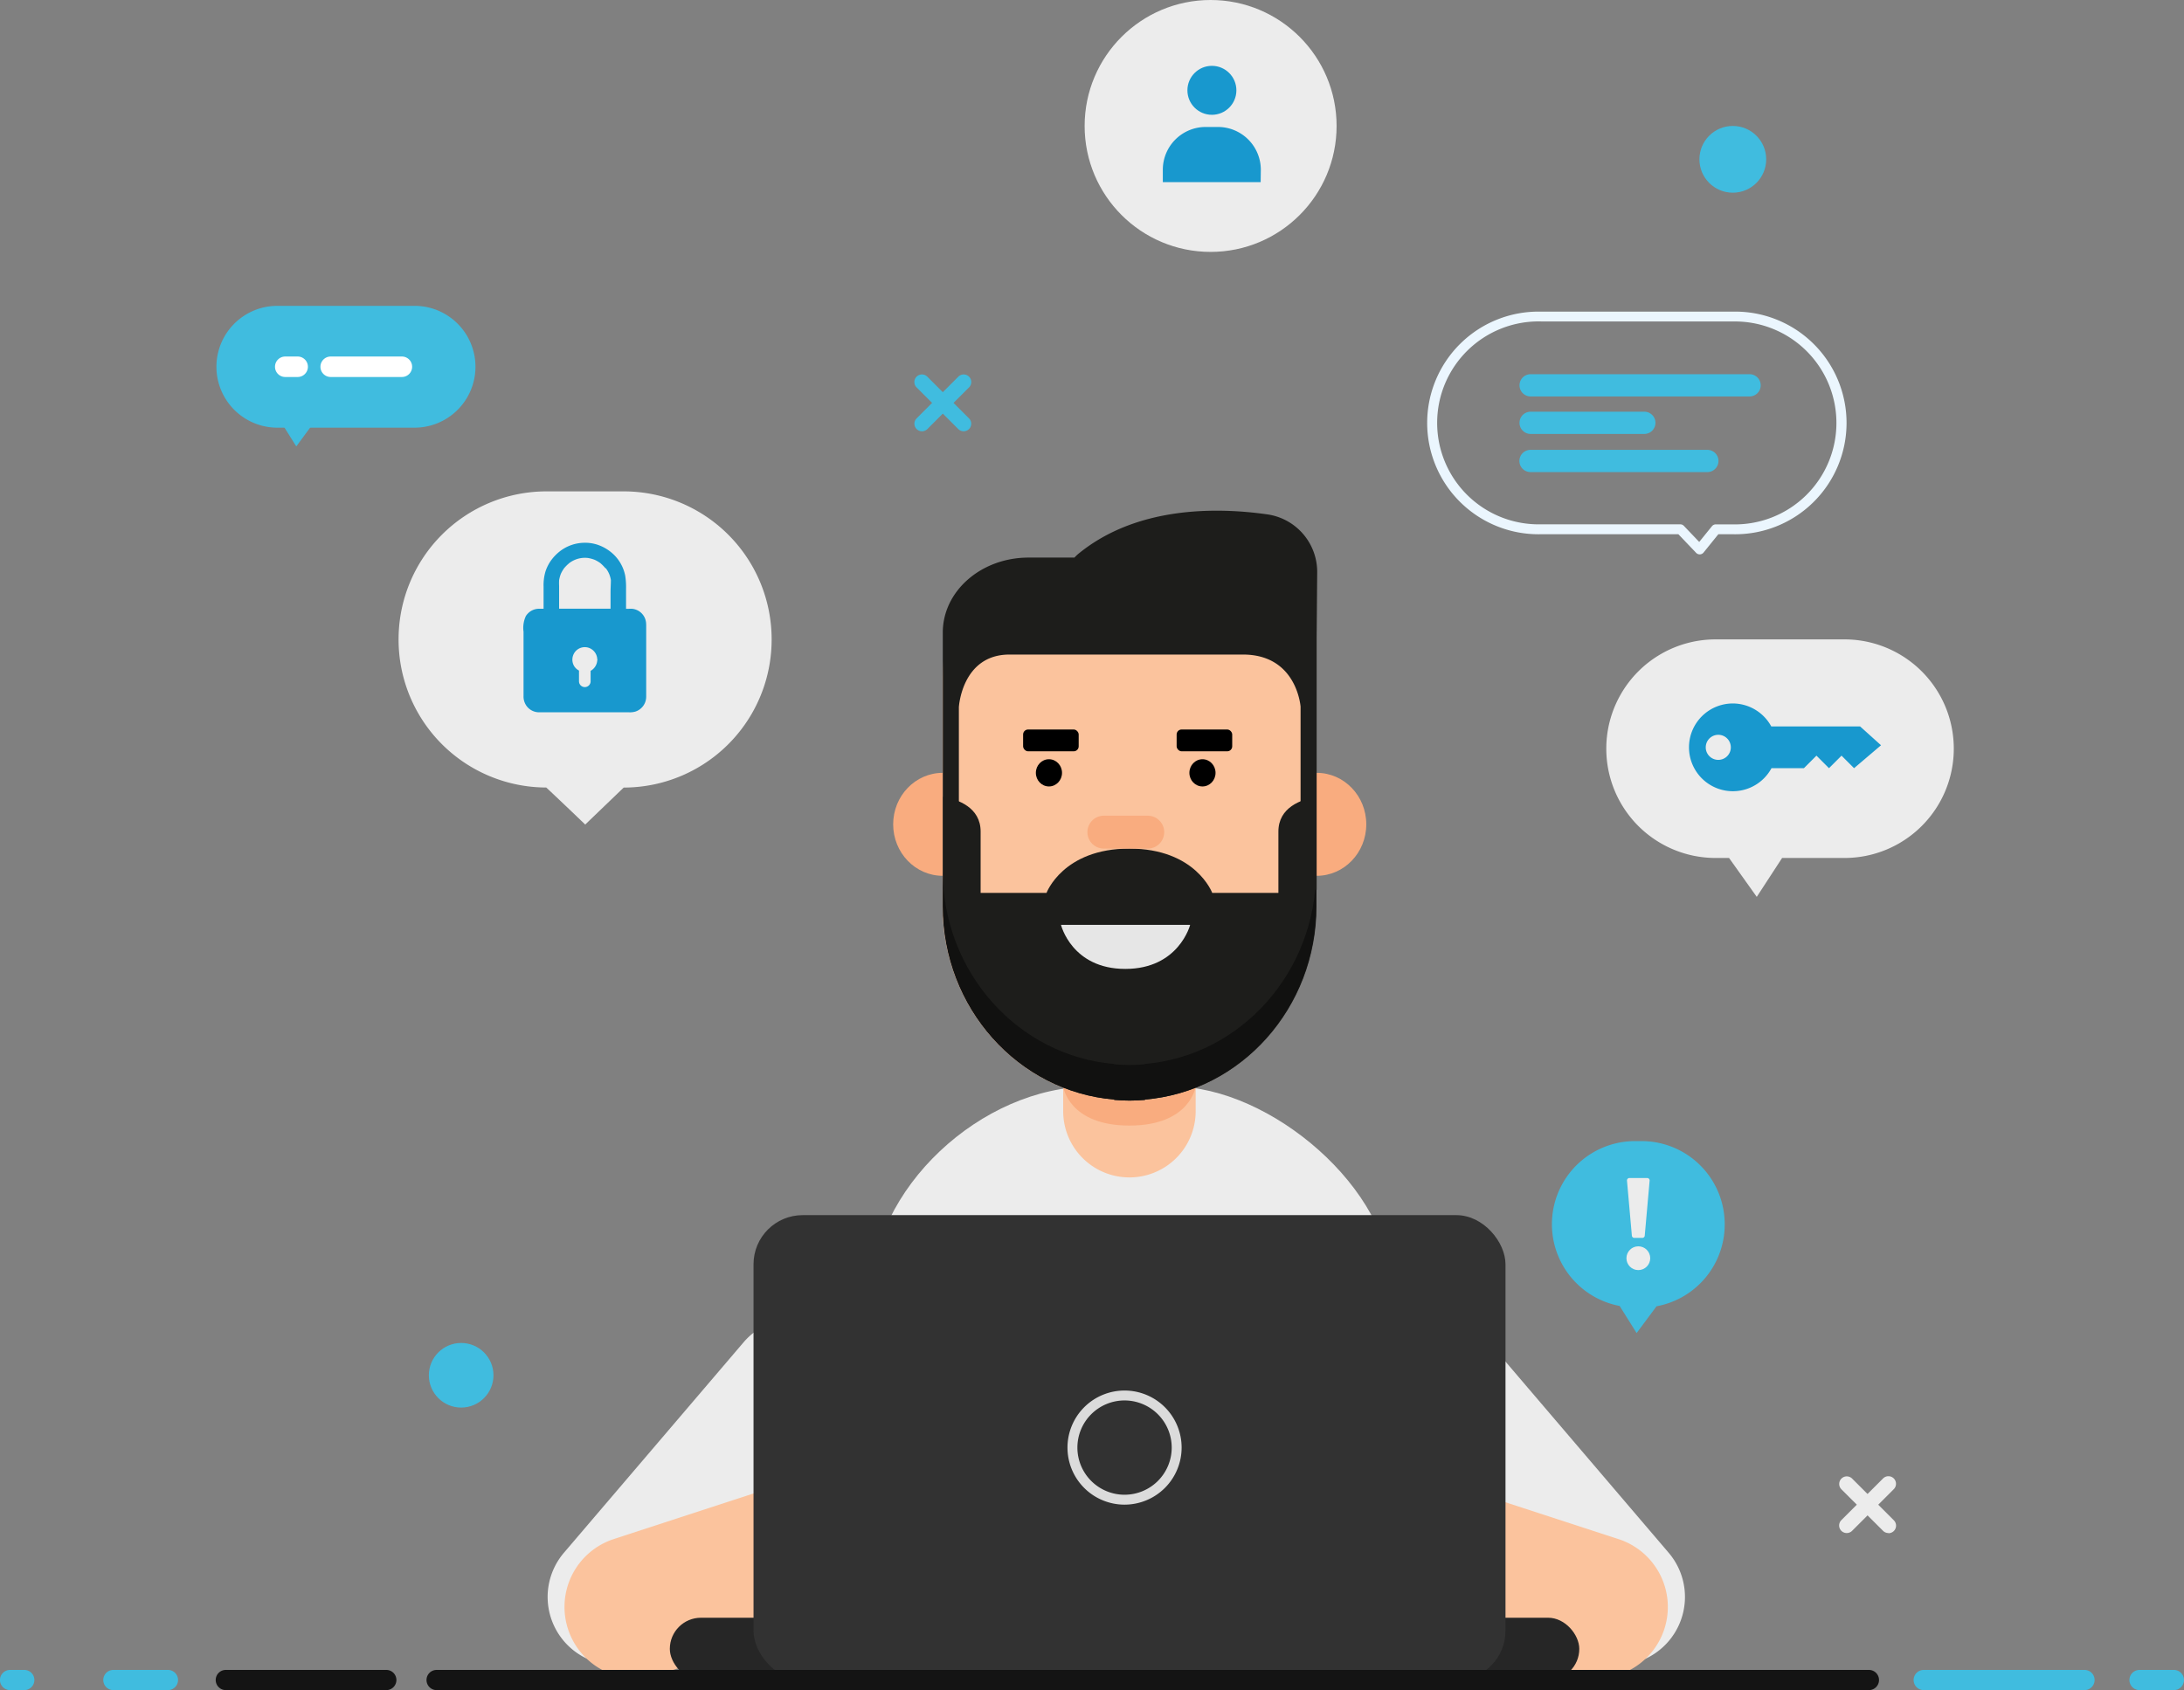 <svg xmlns="http://www.w3.org/2000/svg" viewBox="0 0 407.57 315.48"><rect x="0" y="0" width="407.57" height="315.48" fill="#808080" stroke="none"/><defs><style>.cls-1{fill:#ececec;}.cls-2{fill:#fbc39d;}.cls-3{fill:#f9ac7f;}.cls-4{fill:#1d1d1b;}.cls-5{fill:#e6e6e6;}.cls-6{fill:#111110;}.cls-7{fill:#262626;}.cls-8{fill:#323232;}.cls-9{fill:#dbdbdb;}.cls-10{fill:#141414;}.cls-11{fill:#40bcdf;}.cls-12{fill:#ebf6fe;}.cls-13{fill:#fff;}.cls-14{fill:#1898ce;}</style></defs><title>Asset 1</title><g id="Layer_2" data-name="Layer 2"><g id="OBJECTS"><path class="cls-1" d="M138.77,250.55l-33.53,39.29a12.71,12.71,0,0,0,1.07,17.61h0a12.7,12.7,0,0,0,14.12,2.09c17.08-8.24,56.29-27.35,55.5-28.65-.59-1-9.4-16.19-16.5-28.46A12.71,12.71,0,0,0,138.77,250.55Z"/><path class="cls-2" d="M199.18,287.71l-76.34,24.91A13.32,13.32,0,0,1,106,304.08h0a13.32,13.32,0,0,1,8.53-16.79l76.34-24.91a13.32,13.32,0,0,1,16.79,8.53h0A13.32,13.32,0,0,1,199.18,287.71Z"/><path class="cls-1" d="M277.87,250.55l33.53,39.29a12.71,12.71,0,0,1-1.07,17.61h0a12.7,12.7,0,0,1-14.12,2.09c-17.08-8.24-56.29-27.35-55.5-28.65.59-1,9.4-16.19,16.5-28.46A12.71,12.71,0,0,1,277.87,250.55Z"/><path class="cls-2" d="M217.46,287.71l76.34,24.91a13.32,13.32,0,0,0,16.79-8.53h0a13.32,13.32,0,0,0-8.53-16.79l-76.34-24.91a13.32,13.32,0,0,0-16.79,8.53h0A13.32,13.32,0,0,0,217.46,287.71Z"/><path class="cls-1" d="M259.63,256.71l-97.15-2V242.24c0-20.4,20.74-39.42,41.14-39.42h15.32c18.12,0,40.7,19.16,40.7,37.28Z"/><path class="cls-2" d="M217.9,179.82H203.63a5.22,5.22,0,0,0-5.22,5.22v22.38a12.36,12.36,0,0,0,24.72,0V185A5.22,5.22,0,0,0,217.9,179.82Z"/><path class="cls-3" d="M198.41,202.82s1,7.28,12.36,7.28,12.36-7.28,12.36-7.28Z"/><ellipse class="cls-3" cx="175.93" cy="153.87" rx="9.25" ry="9.61"/><ellipse class="cls-3" cx="245.72" cy="153.87" rx="9.25" ry="9.61"/><path class="cls-2" d="M207.93,205.26l-.06.06c1,.08,1.92.13,2.9.13h0a33.63,33.63,0,0,0,8.52-1.1l0-.08c15.1-4,26.27-18.18,26.27-35.11V126.74c0-20-15.6-16.81-34.83-16.81h0c-19.24,0-34.83-3.19-34.83,16.81v42.43C175.93,188.18,190,203.75,207.93,205.26Z"/><path class="cls-4" d="M238.57,155.22v11.45H226.22s-3.06-8.27-15.46-8.27-15.46,8.27-15.46,8.27H183V155.22c0-4.51-4.23-6-7-6.49v20.44c0,19,14.08,34.58,32,36.08l-.06.06c1,.08,1.92.13,2.9.13s1.94-.05,2.9-.13l-.06-.06c17.91-1.5,32-17.08,32-36.08V148.73C242.81,149.22,238.57,150.71,238.57,155.22Z"/><ellipse cx="224.4" cy="144.26" rx="2.44" ry="2.54"/><rect x="219.58" y="136.17" width="10.37" height="4.07" rx="0.93" ry="0.93"/><path class="cls-5" d="M198,172.64H222.1S220,180.86,210,180.86,198,172.64,198,172.64Z"/><path class="cls-6" d="M213.61,198.6l.06.06c-1,.08-1.92.13-2.9.13s-1.94-.05-2.9-.13l.06-.06c-17.91-1.5-32-17.08-32-36.09v6.66c0,19,14.08,34.58,32,36.08l-.06.06c1,.08,1.92.13,2.9.13s1.94-.05,2.9-.13l-.06-.06c17.91-1.5,32-17.08,32-36.08v-6.66C245.6,181.52,231.52,197.1,213.61,198.6Z"/><ellipse cx="195.75" cy="144.26" rx="2.44" ry="2.54"/><rect x="190.93" y="136.17" width="10.37" height="4.07" rx="0.93" ry="0.93"/><path class="cls-4" d="M236.4,96c-9.53-1.34-24.37-1.49-35.2,7.41a8,8,0,0,0-.69.67h-8.57c-8.84,0-16,6.25-16,14v48a3,3,0,0,0,3-3.07V132s.55-9.82,9.45-9.82h43.57c9.49,0,10.64,8.6,10.75,9.71V163a3,3,0,0,0,3,3.07V118.92l.1-12.09A10.85,10.85,0,0,0,236.4,96Z"/><path class="cls-3" d="M214.14,152.26H206a3.07,3.07,0,0,0,0,6.14h8.19a3.07,3.07,0,0,0,0-6.14Z"/><rect class="cls-7" x="125" y="301.97" width="169.72" height="11.63" rx="5.81" ry="5.81"/><rect class="cls-8" x="140.62" y="226.82" width="140.33" height="86.77" rx="9.17" ry="9.17"/><path class="cls-9" d="M209.86,280.86a10.65,10.65,0,1,1,10.65-10.65A10.66,10.66,0,0,1,209.86,280.86Zm0-19.45a8.8,8.8,0,1,0,8.8,8.8A8.81,8.81,0,0,0,209.86,261.41Z"/><path class="cls-10" d="M348.77,315.48H81.48a1.88,1.88,0,0,1,0-3.77H348.77a1.88,1.88,0,1,1,0,3.77Z"/><path class="cls-10" d="M72.09,315.48H42.14a1.88,1.88,0,0,1,0-3.77H72.09a1.88,1.88,0,0,1,0,3.77Z"/><path class="cls-11" d="M389,315.48H359a1.88,1.88,0,0,1,0-3.77H389a1.88,1.88,0,0,1,0,3.77Z"/><path class="cls-11" d="M405.68,315.48h-6.41a1.88,1.88,0,0,1,0-3.77h6.41a1.88,1.88,0,0,1,0,3.77Z"/><path class="cls-11" d="M31.34,315.48H21.16a1.88,1.88,0,0,1,0-3.77H31.34a1.88,1.88,0,0,1,0,3.77Z"/><path class="cls-11" d="M4.53,315.48H1.88a1.88,1.88,0,0,1,0-3.77H4.53a1.88,1.88,0,0,1,0,3.77Z"/><path class="cls-1" d="M116.39,91.72H102a27.62,27.62,0,0,0-27.62,27.62h0A27.62,27.62,0,0,0,101.94,147h0c3.09,2.89,7.27,6.91,7.27,6.91h0l7.18-6.9h0A27.62,27.62,0,0,0,144,119.34h0A27.62,27.62,0,0,0,116.39,91.72Z"/><circle class="cls-1" cx="225.92" cy="23.51" r="23.51"/><circle class="cls-11" cx="86.06" cy="256.71" r="6.03"/><circle class="cls-11" cx="323.37" cy="29.74" r="6.23"/><path class="cls-12" d="M317.19,103.48a.92.92,0,0,1-.67-.29l-3.31-3.47H287.57a20.78,20.78,0,1,1,0-41.55h35.79a20.78,20.78,0,1,1,0,41.55h-2.69l-2.76,3.42a.92.92,0,0,1-.68.34ZM287.57,60a18.94,18.94,0,1,0,0,37.87h26a.92.92,0,0,1,.67.29l2.86,3,2.38-2.94a.92.92,0,0,1,.72-.34h3.13a18.94,18.94,0,1,0,0-37.87Z"/><path class="cls-11" d="M77.36,57.09H51.76a11.37,11.37,0,0,0,0,22.74h25.6a11.37,11.37,0,1,0,0-22.74Z"/><polygon class="cls-11" points="58.36 79.16 55.29 83.33 52.68 79.16 58.36 79.16"/><path class="cls-1" d="M344.16,119.35h-24a20.4,20.4,0,1,0,0,40.8h2.51l5.17,7.26,4.73-7.26h11.64a20.4,20.4,0,0,0,0-40.8Z"/><path class="cls-11" d="M179.83,80.5a1.41,1.41,0,0,1-1-.41l-7.78-7.78a1.41,1.41,0,1,1,2-2l7.78,7.78a1.41,1.41,0,0,1-1,2.41Z"/><path class="cls-11" d="M172.06,80.5a1.41,1.41,0,0,1-1-2.41l7.78-7.78a1.41,1.41,0,1,1,2,2l-7.78,7.78A1.41,1.41,0,0,1,172.06,80.5Z"/><path class="cls-13" d="M75,70.37H61.71a1.91,1.91,0,0,1,0-3.82H75a1.91,1.91,0,0,1,0,3.82Z"/><path class="cls-11" d="M326.5,74H285.64a2.07,2.07,0,0,1,0-4.15H326.5a2.07,2.07,0,0,1,0,4.15Z"/><path class="cls-11" d="M306.85,81H285.64a2.07,2.07,0,0,1,0-4.15h21.22a2.07,2.07,0,0,1,0,4.15Z"/><path class="cls-11" d="M318.62,88.12h-33a2.07,2.07,0,1,1,0-4.15h33a2.07,2.07,0,1,1,0,4.15Z"/><path class="cls-13" d="M55.55,70.37H53.23a1.91,1.91,0,1,1,0-3.82h2.32a1.91,1.91,0,0,1,0,3.82Z"/><path class="cls-14" d="M120.58,116.57a.54.54,0,0,0,0-.08,2.9,2.9,0,0,0-2.57-2.85,5.47,5.47,0,0,0-.69,0h-.49v-3.69a13.32,13.32,0,0,0-.16-2.51,7.51,7.51,0,0,0-2.63-4.36,8.1,8.1,0,0,0-2.56-1.41,7.46,7.46,0,0,0-2.64-.35,7.59,7.59,0,0,0-4.26,1.51,8.46,8.46,0,0,0-1.78,1.83,7.52,7.52,0,0,0-1,2,8.93,8.93,0,0,0-.36,2.8v4.17h-.84A2.92,2.92,0,0,0,98.13,115a5.25,5.25,0,0,0-.43,2.92v12a3,3,0,0,0,.78,2.12,2.93,2.93,0,0,0,2.18.92h16.77a3.62,3.62,0,0,0,1.16-.14,2.92,2.92,0,0,0,2-2.75V116.57Zm-9.12,6.65a2.41,2.41,0,0,1-1.24,2v1.95a1.08,1.08,0,0,1-2.17,0v-2a2.32,2.32,0,0,1-.92-.86,2.36,2.36,0,0,1,.25-2.71,2.32,2.32,0,0,1,2.52-.67,2.36,2.36,0,0,1,1.56,2.15h0v0A.09.09,0,0,1,111.46,123.22Zm2.48-12.7v3.1h-9.6v-4.27a10.28,10.28,0,0,1,0-1.05,6.31,6.31,0,0,1,.33-1.2,6.43,6.43,0,0,1,.62-1.06l-.1.13.23-.29-.12.16a6.34,6.34,0,0,1,.87-.87l-.16.12.29-.23-.13.1a4.81,4.81,0,0,1,3.59-1,6.65,6.65,0,0,1,1.23.34,6.42,6.42,0,0,1,1.06.62l-.13-.1.29.23-.16-.12a6.6,6.6,0,0,1,.87.87l-.12-.16.23.29L113,106a4.78,4.78,0,0,1,1,2.26C114,109,113.94,109.79,113.94,110.52Z"/><path class="cls-14" d="M235.29,31.7a8,8,0,0,0-8-8H225a8,8,0,0,0-8,8V34h18.26Z"/><circle class="cls-14" cx="226.16" cy="16.86" r="4.57"/><path class="cls-14" d="M323.35,131.31a8.19,8.19,0,0,1,7.2,4.29h16.58l3.9,3.51L346,143.39l-2.34-2.34-2.34,2.34-2.34-2.34-2.34,2.34h-6.05a8.19,8.19,0,1,1-7.2-12.08Zm-2.73,5.85A2.34,2.34,0,1,0,323,139.5,2.34,2.34,0,0,0,320.62,137.16Z"/><path class="cls-11" d="M321.86,228.49A15.52,15.52,0,0,0,306.34,213h-1.2a15.52,15.52,0,0,0-2.89,30.77l3.17,5.06,3.72-5A15.52,15.52,0,0,0,321.86,228.49Z"/><path class="cls-1" d="M305,231.07h1.48a.46.46,0,0,0,.46-.46l.91-10.26a.46.46,0,0,0-.46-.46h-3.31a.46.46,0,0,0-.46.46l.91,10.26A.46.46,0,0,0,305,231.07Z"/><circle class="cls-1" cx="305.74" cy="234.86" r="2.22"/><path class="cls-1" d="M352.41,286.16a1.41,1.41,0,0,1-1-.41L343.64,278a1.41,1.41,0,0,1,2-2l7.78,7.78a1.41,1.41,0,0,1-1,2.41Z"/><path class="cls-1" d="M344.63,286.16a1.41,1.41,0,0,1-1-2.41l7.78-7.78a1.41,1.41,0,0,1,2,2l-7.78,7.78A1.41,1.41,0,0,1,344.63,286.16Z"/></g></g></svg>